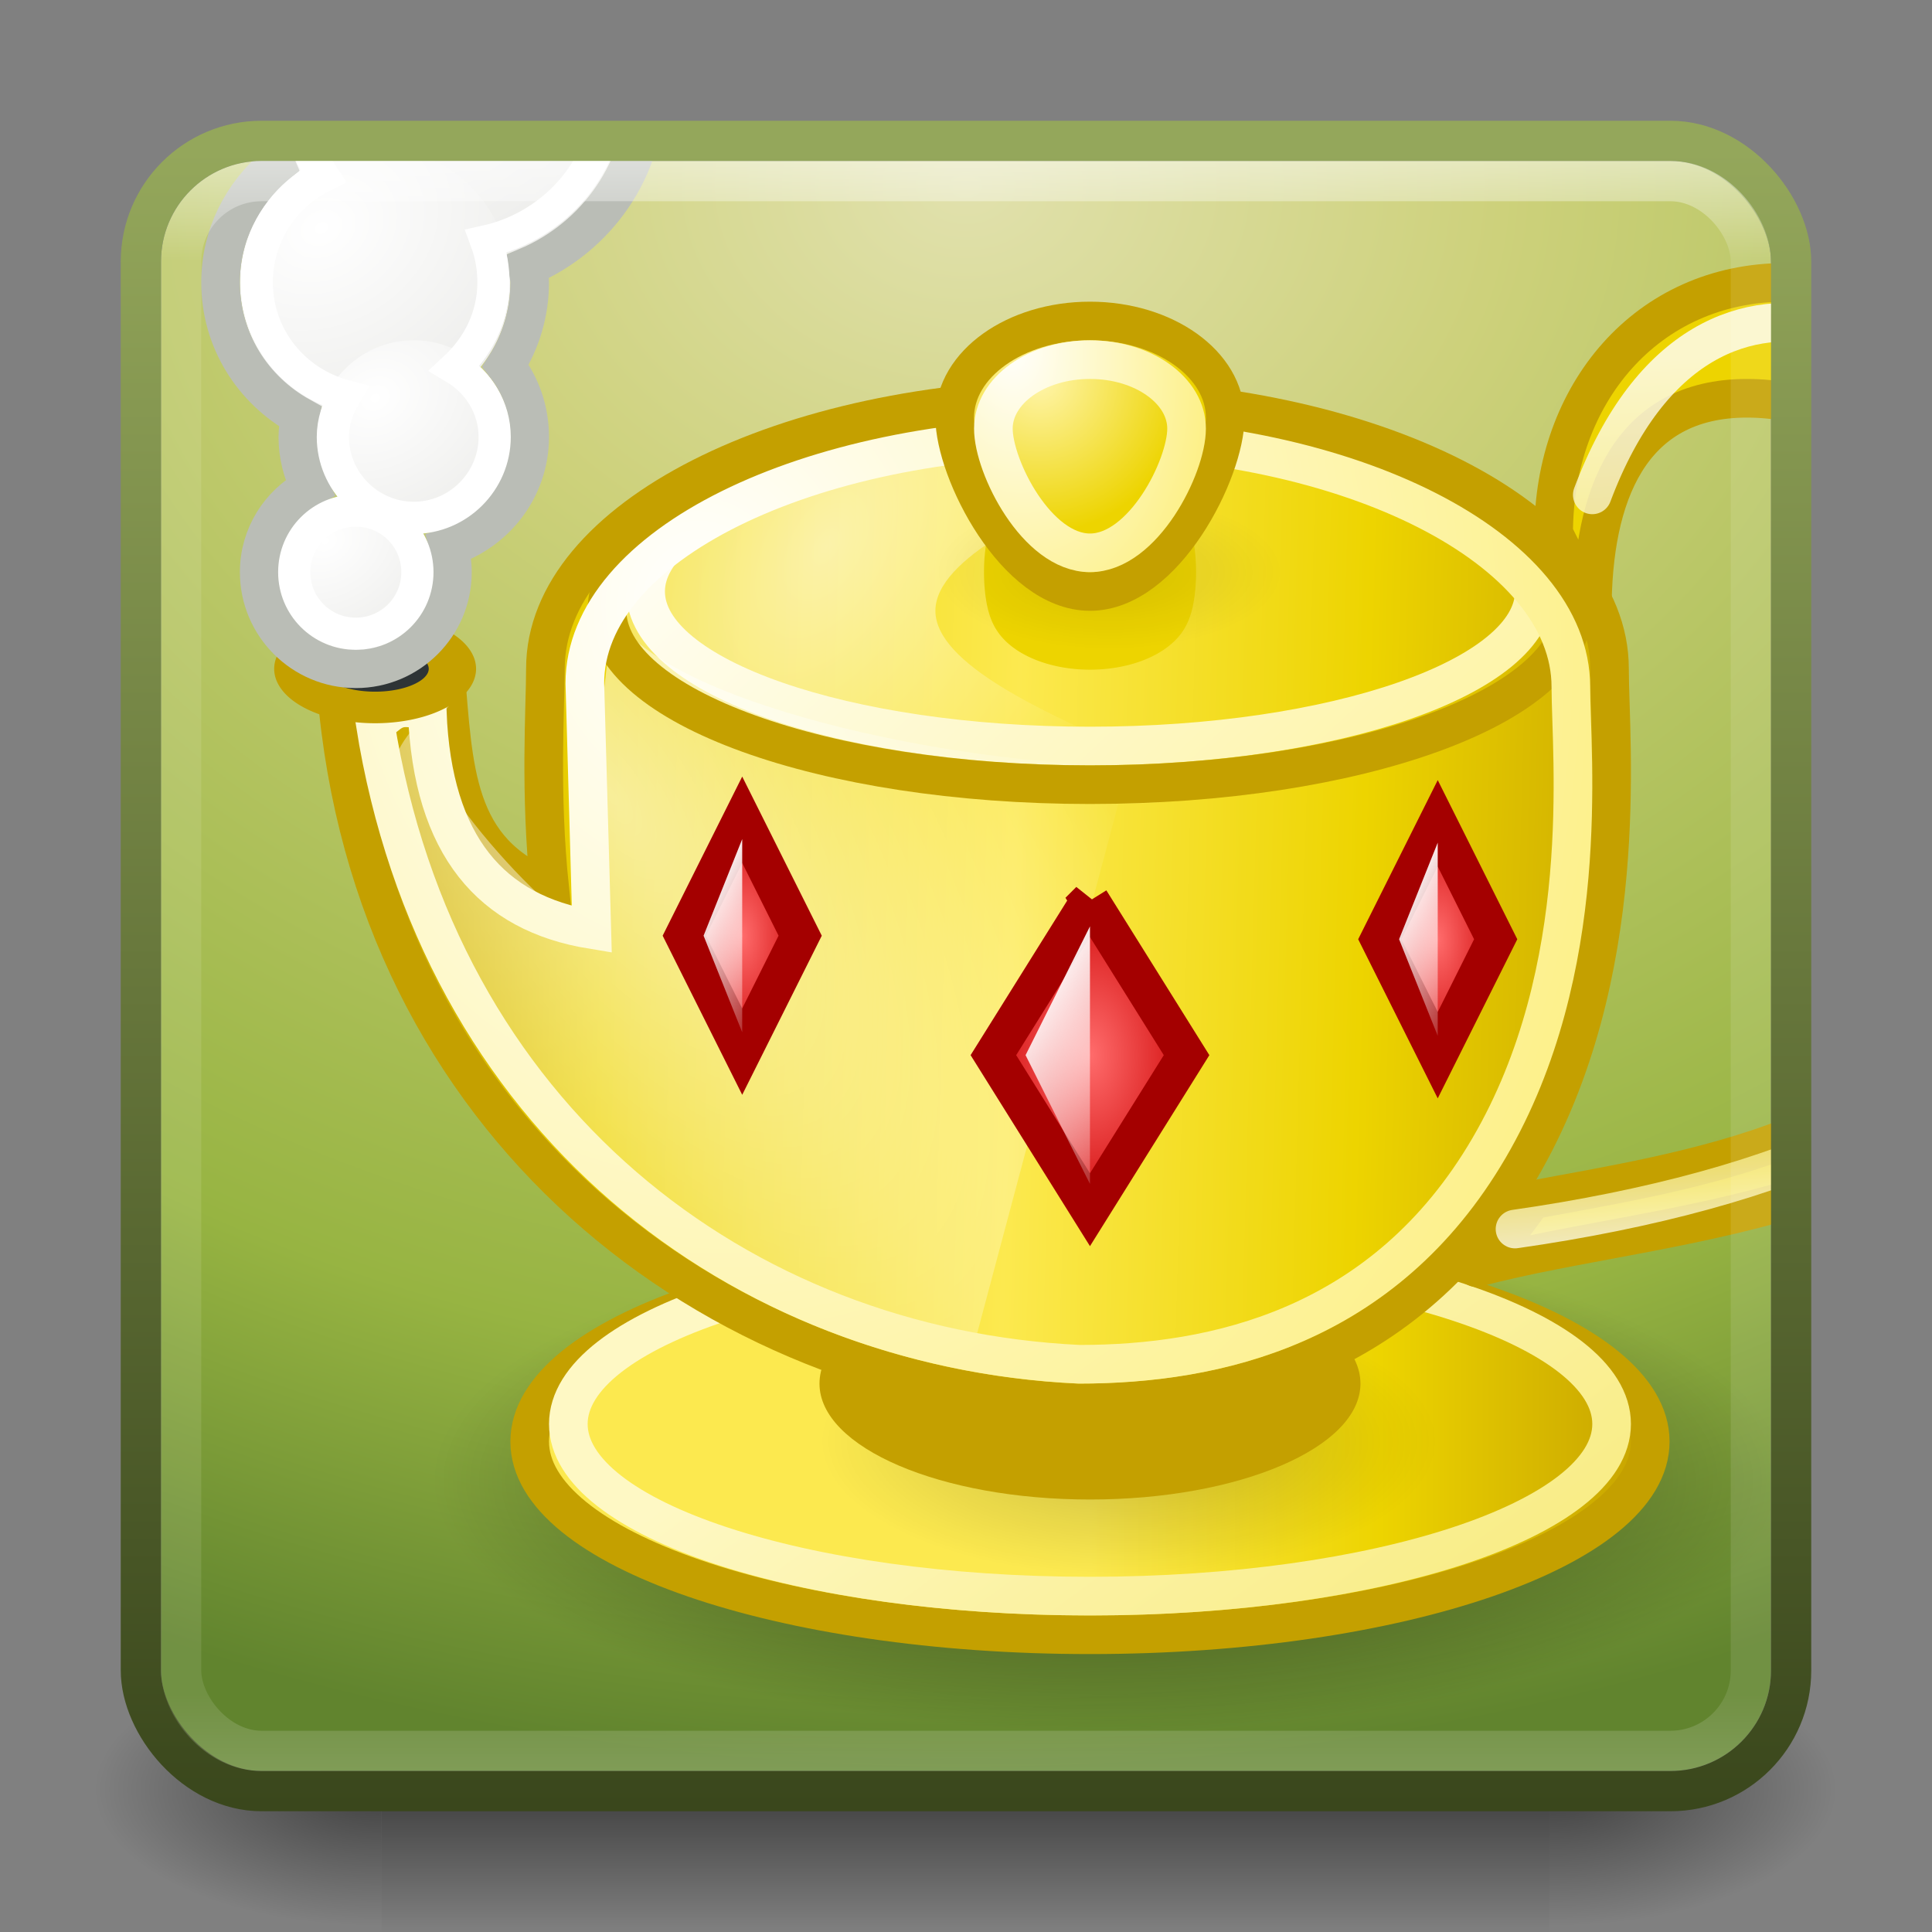<?xml version="1.0" encoding="UTF-8" standalone="no"?>
<!-- Created with Inkscape (http://www.inkscape.org/) -->

<svg
   xmlns:dc="http://purl.org/dc/elements/1.1/"
   xmlns:cc="http://creativecommons.org/ns#"
   xmlns:rdf="http://www.w3.org/1999/02/22-rdf-syntax-ns#"
   xmlns:svg="http://www.w3.org/2000/svg"
   xmlns="http://www.w3.org/2000/svg"
   xmlns:xlink="http://www.w3.org/1999/xlink"
   xmlns:sodipodi="http://sodipodi.sourceforge.net/DTD/sodipodi-0.dtd"
   xmlns:inkscape="http://www.inkscape.org/namespaces/inkscape"
   width="48px"
   height="48px"
   id="svg4700"
   version="1.1"
   inkscape:version="0.48.4 r9939"
   sodipodi:docname="geany48.svg">
  <rect width="100%" height="100%" fill="#808080" stroke="none"/>
  <defs
     id="defs4702">
    <linearGradient
       id="linearGradient4019">
      <stop
         offset="0"
         style="stop-color:#e1e1ad;stop-opacity:1;"
         id="stop4021" />
      <stop
         offset="0.262"
         style="stop-color:#cdd17b;stop-opacity:1;"
         id="stop4023" />
      <stop
         offset="0.746"
         style="stop-color:#97b442;stop-opacity:1;"
         id="stop4025" />
      <stop
         offset="1"
         style="stop-color:#61842e;stop-opacity:1;"
         id="stop4027" />
    </linearGradient>
    <linearGradient
       id="linearGradient4085">
      <stop
         offset="0"
         style="stop-color:#ffffff;stop-opacity:1"
         id="stop4087" />
      <stop
         offset="0.063"
         style="stop-color:#ffffff;stop-opacity:0.2"
         id="stop4089" />
      <stop
         offset="0.951"
         style="stop-color:#ffffff;stop-opacity:0.2"
         id="stop4091" />
      <stop
         offset="1"
         style="stop-color:#ffffff;stop-opacity:0.392"
         id="stop4093" />
    </linearGradient>
    <filter
       id="filter3174"
       color-interpolation-filters="sRGB">
      <feGaussianBlur
         stdDeviation="1.71"
         id="feGaussianBlur3176" />
    </filter>
    <linearGradient
       gradientTransform="scale(1.006,0.994)"
       gradientUnits="userSpaceOnUse"
       id="ButtonShadow"
       y2="7.017"
       x2="45.448"
       y1="92.54"
       x1="45.448">
      <stop
         offset="0"
         style="stop-color:#000000;stop-opacity:1"
         id="stop3750" />
      <stop
         offset="1"
         style="stop-color:#000000;stop-opacity:0.588"
         id="stop3752" />
    </linearGradient>
    <linearGradient
       id="linearGradient5048-8-7">
      <stop
         offset="0"
         style="stop-color:#000000;stop-opacity:0"
         id="stop5050-4-2" />
      <stop
         offset="0.5"
         style="stop-color:#000000;stop-opacity:1"
         id="stop5056-7-4" />
      <stop
         offset="1"
         style="stop-color:#000000;stop-opacity:0"
         id="stop5052-0-1-7" />
    </linearGradient>
    <linearGradient
       id="linearGradient5060-29-0">
      <stop
         offset="0"
         style="stop-color:#000000;stop-opacity:1"
         id="stop5062-9-7" />
      <stop
         offset="1"
         style="stop-color:#000000;stop-opacity:0"
         id="stop5064-08-2" />
    </linearGradient>
    <linearGradient
       id="linearGradient3851">
      <stop
         id="stop3853"
         style="stop-color:#94a75b;stop-opacity:1;"
         offset="0" />
      <stop
         id="stop3855"
         style="stop-color:#3a471c;stop-opacity:1;"
         offset="1" />
    </linearGradient>
    <filter
       id="filter3174-0"
       color-interpolation-filters="sRGB">
      <feGaussianBlur
         stdDeviation="1.71"
         id="feGaussianBlur3176-9" />
    </filter>
    <linearGradient
       gradientTransform="scale(1.006,0.994)"
       gradientUnits="userSpaceOnUse"
       id="ButtonShadow-3"
       y2="7.017"
       x2="45.448"
       y1="92.54"
       x1="45.448">
      <stop
         offset="0"
         style="stop-color:#000000;stop-opacity:1"
         id="stop3750-8" />
      <stop
         offset="1"
         style="stop-color:#000000;stop-opacity:0.588"
         id="stop3752-1" />
    </linearGradient>
    <linearGradient
       inkscape:collect="always"
       xlink:href="#linearGradient4085"
       id="linearGradient4000"
       gradientUnits="userSpaceOnUse"
       gradientTransform="matrix(1.054,0,0,1.054,-1.297,-1.297)"
       x1="24"
       y1="5"
       x2="24"
       y2="43" />
    <radialGradient
       inkscape:collect="always"
       xlink:href="#linearGradient4019"
       id="radialGradient4003"
       gradientUnits="userSpaceOnUse"
       gradientTransform="matrix(-5.5957265e-6,1.97,-2.536,-7.2555915e-6,45.426,-10.17)"
       cx="7.496"
       cy="8.45"
       fx="7.496"
       fy="8.45"
       r="20" />
    <linearGradient
       inkscape:collect="always"
       xlink:href="#linearGradient3851"
       id="linearGradient4012"
       gradientUnits="userSpaceOnUse"
       gradientTransform="matrix(1.051,0,0,1.051,42.172,-2.282)"
       x1="0.857"
       y1="5.714"
       x2="0.857"
       y2="44.858" />
    <radialGradient
       inkscape:collect="always"
       xlink:href="#linearGradient5060-29-0"
       id="radialGradient4030"
       gradientUnits="userSpaceOnUse"
       gradientTransform="matrix(0.062,0,0,0.029,1.637,28.953)"
       cx="605.714"
       cy="486.648"
       fx="605.714"
       fy="486.648"
       r="117.143" />
    <linearGradient
       inkscape:collect="always"
       xlink:href="#linearGradient5048-8-7"
       id="linearGradient4032"
       gradientUnits="userSpaceOnUse"
       gradientTransform="matrix(0.062,0,0,0.029,1.624,28.953)"
       x1="302.857"
       y1="366.648"
       x2="302.857"
       y2="609.505" />
    <radialGradient
       inkscape:collect="always"
       xlink:href="#linearGradient5060-29-0"
       id="radialGradient4034"
       gradientUnits="userSpaceOnUse"
       gradientTransform="matrix(-0.062,0,0,0.029,46.532,28.953)"
       cx="605.714"
       cy="486.648"
       fx="605.714"
       fy="486.648"
       r="117.143" />
    <linearGradient
       gradientTransform="matrix(5.333,0,0,5.333,-1.291434e-7,-208)"
       gradientUnits="userSpaceOnUse"
       xlink:href="#linearGradient3235"
       id="linearGradient3233"
       y2="39"
       x2="38"
       y1="39"
       x1="8" />
    <linearGradient
       gradientTransform="matrix(5.333,0,0,5.333,-1.291434e-7,-208)"
       gradientUnits="userSpaceOnUse"
       xlink:href="#linearGradient2188"
       id="linearGradient2846"
       y2="28"
       x2="39"
       y1="27"
       x1="3" />
    <radialGradient
       gradientTransform="matrix(1.902,2.452,-3.016,3.888,86.747,-183.966)"
       gradientUnits="userSpaceOnUse"
       xlink:href="#linearGradient3570"
       id="radialGradient19774"
       fy="8.88"
       fx="13.819"
       r="14.5"
       cy="8.88"
       cx="13.819" />
    <linearGradient
       gradientTransform="matrix(5.333,0,0,5.333,-1.291434e-7,-208)"
       gradientUnits="userSpaceOnUse"
       xlink:href="#linearGradient19744"
       id="linearGradient19742"
       y2="35.395"
       x2="41.661"
       y1="12.359"
       x1="40.036" />
    <radialGradient
       gradientTransform="matrix(0.529,1.27,-1.312,0.787,23.919,-1.007)"
       gradientUnits="userSpaceOnUse"
       xlink:href="#linearGradient14664"
       id="radialGradient18128"
       fy="16.969"
       fx="3.5"
       r="3.048"
       cy="16.969"
       cx="3.5" />
    <radialGradient
       gradientTransform="matrix(0.529,1.27,-1.312,0.787,23.919,-1.007)"
       gradientUnits="userSpaceOnUse"
       xlink:href="#linearGradient14664"
       id="radialGradient18126"
       fy="16.969"
       fx="3.5"
       r="3.048"
       cy="16.969"
       cx="3.5" />
    <radialGradient
       gradientTransform="matrix(0.529,1.27,-1.312,0.787,23.919,-1.007)"
       gradientUnits="userSpaceOnUse"
       xlink:href="#linearGradient14664"
       id="radialGradient18124"
       fy="16.969"
       fx="3.5"
       r="3.048"
       cy="16.969"
       cx="3.5" />
    <radialGradient
       gradientTransform="matrix(0.529,1.27,-1.312,0.787,23.919,-1.007)"
       gradientUnits="userSpaceOnUse"
       xlink:href="#linearGradient14664"
       id="radialGradient18099"
       fy="16.969"
       fx="3.5"
       r="3.048"
       cy="16.969"
       cx="3.5" />
    <radialGradient
       gradientTransform="matrix(7.619,12.046,-9.883,8.623,177.85,-446.034)"
       gradientUnits="userSpaceOnUse"
       xlink:href="#linearGradient2790"
       id="radialGradient17706"
       fy="21.094"
       fx="13.071"
       r="15.5"
       cy="21.094"
       cx="13.071" />
    <linearGradient
       gradientTransform="matrix(2.963,0,0,5.926,54.519,-211.259)"
       gradientUnits="userSpaceOnUse"
       xlink:href="#linearGradient11853"
       id="linearGradient17174"
       y2="31"
       x2="25"
       y1="26"
       x1="21" />
    <radialGradient
       gradientTransform="matrix(5.333,0,0,8.296,5.0855414e-5,-281.778)"
       gradientUnits="userSpaceOnUse"
       xlink:href="#linearGradient8285"
       id="radialGradient17172"
       fy="28.5"
       fx="23"
       r="3"
       cy="28.5"
       cx="23" />
    <linearGradient
       gradientTransform="matrix(4.907,0,0,4.741,4.6223715e-6,-199.407)"
       gradientUnits="userSpaceOnUse"
       xlink:href="#linearGradient3570"
       id="linearGradient17109"
       y2="47.688"
       x2="44.565"
       y1="14"
       x1="12" />
    <linearGradient
       gradientTransform="matrix(1.778,0,0,4.444,129.778,-185.778)"
       gradientUnits="userSpaceOnUse"
       xlink:href="#linearGradient11853"
       id="linearGradient14261"
       y2="31"
       x2="25"
       y1="26"
       x1="21" />
    <radialGradient
       gradientTransform="matrix(3.2,0,0,6.222,97.067,-238.667)"
       gradientUnits="userSpaceOnUse"
       xlink:href="#linearGradient8285"
       id="radialGradient14259"
       fy="28.5"
       fx="23"
       r="3"
       cy="28.5"
       cx="23" />
    <linearGradient
       gradientTransform="matrix(1.778,0,0,4.444,33.778,-186.267)"
       gradientUnits="userSpaceOnUse"
       xlink:href="#linearGradient11853"
       id="linearGradient11867"
       y2="31"
       x2="25"
       y1="26"
       x1="21" />
    <radialGradient
       gradientTransform="matrix(3.2,0,0,6.222,1.067,-239.156)"
       gradientUnits="userSpaceOnUse"
       xlink:href="#linearGradient8285"
       id="radialGradient11865"
       fy="28.5"
       fx="23"
       r="3"
       cy="28.5"
       cx="23" />
    <radialGradient
       gradientTransform="matrix(2.943,0,0,1.287,58.851,-17.103)"
       gradientUnits="userSpaceOnUse"
       xlink:href="#linearGradient5539"
       id="radialGradient7116"
       fy="19.5"
       fx="23.5"
       r="14.5"
       cy="19.5"
       cx="23.5" />
    <radialGradient
       gradientTransform="matrix(15.556,0,0,5.778,-248,-209.111)"
       gradientUnits="userSpaceOnUse"
       xlink:href="#linearGradient7106"
       id="radialGradient7112"
       fy="38.5"
       fx="24"
       r="6"
       cy="38.5"
       cx="24" />
    <radialGradient
       gradientTransform="matrix(14,14.637,-2.309,11.717,-26.538,-554.336)"
       gradientUnits="userSpaceOnUse"
       xlink:href="#linearGradient6328"
       id="radialGradient6717"
       fy="27.331"
       fx="10.451"
       r="7"
       cy="27.331"
       cx="10.451" />
    <radialGradient
       gradientTransform="matrix(3.733,0,0,-3.879,34.933,-73.697)"
       gradientUnits="userSpaceOnUse"
       xlink:href="#linearGradient7499"
       id="radialGradient5934"
       fy="16.75"
       fx="21.625"
       r="5.5"
       cy="16.75"
       cx="21.625" />
    <radialGradient
       gradientTransform="matrix(1.655,0,0,0.736,86.437,-126.345)"
       gradientUnits="userSpaceOnUse"
       xlink:href="#linearGradient5539"
       id="radialGradient5545"
       fy="19.5"
       fx="23.5"
       r="14.5"
       cy="19.5"
       cx="23.5" />
    <linearGradient
       gradientTransform="matrix(12,0,0,6.787,-165.333,-255.733)"
       gradientUnits="userSpaceOnUse"
       xlink:href="#linearGradient12294"
       id="linearGradient4751"
       y2="54.18"
       x2="42.231"
       y1="37.678"
       x1="21" />
    <radialGradient
       gradientTransform="matrix(5.865,-14.076,-10,-10.667,103.638,316.779)"
       gradientUnits="userSpaceOnUse"
       xlink:href="#linearGradient2790"
       id="radialGradient3185"
       fy="12.744"
       fx="23.078"
       r="3.5"
       cy="12.744"
       cx="23.078" />
    <linearGradient
       id="linearGradient2188">
      <stop
         offset="0"
         style="stop-color:#c4a000;stop-opacity:1"
         id="stop2190" />
      <stop
         offset="0.206"
         style="stop-color:#edd400;stop-opacity:1"
         id="stop3626" />
      <stop
         offset="0.5"
         style="stop-color:#fce94f;stop-opacity:1"
         id="stop2848" />
      <stop
         offset="0.75"
         style="stop-color:#edd400;stop-opacity:1"
         id="stop2850" />
      <stop
         offset="1"
         style="stop-color:#c4a000;stop-opacity:1"
         id="stop2192" />
    </linearGradient>
    <linearGradient
       id="linearGradient2790">
      <stop
         offset="0"
         style="stop-color:#ffffff;stop-opacity:1"
         id="stop2792" />
      <stop
         offset="1"
         style="stop-color:#fce94f;stop-opacity:1"
         id="stop2794" />
    </linearGradient>
    <linearGradient
       id="linearGradient3570">
      <stop
         offset="0"
         style="stop-color:#ffffff;stop-opacity:1"
         id="stop3572" />
      <stop
         offset="1"
         style="stop-color:#fce94f;stop-opacity:1"
         id="stop3574" />
    </linearGradient>
    <linearGradient
       id="linearGradient5539">
      <stop
         offset="0"
         style="stop-color:#000000;stop-opacity:1"
         id="stop5541" />
      <stop
         offset="1"
         style="stop-color:#000000;stop-opacity:0"
         id="stop5543" />
    </linearGradient>
    <linearGradient
       id="linearGradient6328">
      <stop
         offset="0"
         style="stop-color:#ffffff;stop-opacity:1"
         id="stop6330" />
      <stop
         offset="1"
         style="stop-color:#ffffff;stop-opacity:0"
         id="stop6332" />
    </linearGradient>
    <linearGradient
       id="linearGradient7106">
      <stop
         offset="0"
         style="stop-color:#000000;stop-opacity:1"
         id="stop7108" />
      <stop
         offset="1"
         style="stop-color:#000000;stop-opacity:0"
         id="stop7110" />
    </linearGradient>
    <linearGradient
       id="linearGradient7499">
      <stop
         offset="0"
         style="stop-color:#fff5ac;stop-opacity:1"
         id="stop7501" />
      <stop
         offset="1"
         style="stop-color:#edd400;stop-opacity:1"
         id="stop7503" />
    </linearGradient>
    <linearGradient
       id="linearGradient8285">
      <stop
         offset="0"
         style="stop-color:#ff6c6c;stop-opacity:1"
         id="stop8287" />
      <stop
         offset="1"
         style="stop-color:#cc0000;stop-opacity:1"
         id="stop8289" />
    </linearGradient>
    <linearGradient
       id="linearGradient11853">
      <stop
         offset="0"
         style="stop-color:#ffffff;stop-opacity:1"
         id="stop11855" />
      <stop
         offset="1"
         style="stop-color:#ffffff;stop-opacity:0"
         id="stop11857" />
    </linearGradient>
    <linearGradient
       id="linearGradient12294">
      <stop
         offset="0"
         style="stop-color:#fef8c4;stop-opacity:1"
         id="stop12296" />
      <stop
         offset="1"
         style="stop-color:#edd400;stop-opacity:1"
         id="stop12298" />
    </linearGradient>
    <linearGradient
       id="linearGradient14664">
      <stop
         offset="0"
         style="stop-color:#ffffff;stop-opacity:1"
         id="stop14666" />
      <stop
         offset="1"
         style="stop-color:#eeeeec;stop-opacity:1"
         id="stop14668" />
    </linearGradient>
    <linearGradient
       id="linearGradient19744">
      <stop
         offset="0"
         style="stop-color:#ffffff;stop-opacity:1"
         id="stop19746" />
      <stop
         offset="0.786"
         style="stop-color:#edd400;stop-opacity:1"
         id="stop19748" />
      <stop
         offset="1"
         style="stop-color:#ffffff;stop-opacity:1"
         id="stop19750" />
    </linearGradient>
    <linearGradient
       id="linearGradient3235">
      <stop
         offset="0"
         style="stop-color:#fce94f;stop-opacity:1"
         id="stop3237-9" />
      <stop
         offset="0.5"
         style="stop-color:#fce94f;stop-opacity:1"
         id="stop3239-6" />
      <stop
         offset="0.75"
         style="stop-color:#edd400;stop-opacity:1"
         id="stop3241-4" />
      <stop
         offset="1"
         style="stop-color:#c4a000;stop-opacity:1"
         id="stop3243-1" />
    </linearGradient>
    <clipPath
       clipPathUnits="userSpaceOnUse"
       id="clipPath3136">
      <rect
         rx="2.5"
         style="color:#000000;fill:url(#radialGradient3140);fill-opacity:1;fill-rule:nonzero;stroke:none;stroke-width:1;marker:none;visibility:visible;display:inline;overflow:visible;enable-background:accumulate"
         id="rect3138"
         y="-169.043"
         x="-5.565"
         ry="2.5"
         height="222.609"
         width="222.609" />
    </clipPath>
    <radialGradient
       inkscape:collect="always"
       xlink:href="#linearGradient4019"
       id="radialGradient3140"
       gradientUnits="userSpaceOnUse"
       gradientTransform="matrix(-3.1141431e-5,10.964,-14.111,-4.037894e-5,224.978,-247.902)"
       cx="7.496"
       cy="8.45"
       fx="7.496"
       fy="8.45"
       r="20" />
  </defs>
  <sodipodi:namedview
     id="base"
     pagecolor="#ffffff"
     bordercolor="#666666"
     borderopacity="1.0"
     inkscape:pageopacity="0.0"
     inkscape:pageshadow="2"
     inkscape:zoom="8.4583335"
     inkscape:cx="28.989871"
     inkscape:cy="24.124615"
     inkscape:current-layer="layer1"
     showgrid="true"
     inkscape:grid-bbox="true"
     inkscape:document-units="px"
     inkscape:window-width="1280"
     inkscape:window-height="975"
     inkscape:window-x="0"
     inkscape:window-y="24"
     inkscape:window-maximized="1"
     inkscape:snap-to-guides="false"
     inkscape:snap-grids="true"
     inkscape:snap-page="true"
     inkscape:snap-center="false"
     inkscape:snap-object-midpoints="false"
     inkscape:snap-bbox="true">
    <inkscape:grid
       type="xygrid"
       id="grid1021" />
  </sodipodi:namedview>
  <g
     id="layer1"
     inkscape:label="Layer 1"
     inkscape:groupmode="layer">
    <g
       id="g1017-7"
       transform="matrix(0.967,0,0,0.994,0.699,1.656)">
      <path
         inkscape:connector-curvature="0"
         style="opacity:0.5;fill:url(#radialGradient4030);fill-opacity:1;fill-rule:nonzero;stroke:none;stroke-width:104.962;marker:none;visibility:visible;display:inline;overflow:visible"
         id="path5058-0-2"
         d="m 39.087,39.586 c 0,0 0,7.043 0,7.043 3.2,0.013 7.736,-1.578 7.736,-3.522 0,-1.944 -3.571,-3.521 -7.736,-3.521 z" />
      <rect
         style="opacity:0.5;fill:url(#linearGradient4032);fill-opacity:1;fill-rule:nonzero;stroke:none;stroke-width:104.962;marker:none;visibility:visible;display:inline;overflow:visible"
         id="rect4173-6-3"
         y="39.586"
         x="9.081"
         height="7.043"
         width="30.006" />
      <path
         inkscape:connector-curvature="0"
         style="opacity:0.5;fill:url(#radialGradient4034);fill-opacity:1;fill-rule:nonzero;stroke:none;stroke-width:104.962;marker:none;visibility:visible;display:inline;overflow:visible"
         id="path5018-7-4"
         d="m 9.081,39.586 c 0,0 0,7.043 0,7.043 -3.2,0.013 -7.736,-1.578 -7.736,-3.522 0,-1.944 3.571,-3.521 7.736,-3.521 z" />
    </g>
    <rect
       width="40"
       height="40"
       ry="2.5"
       x="4"
       y="4"
       id="rect5505-21"
       style="color:#000000;fill:url(#radialGradient4003);fill-opacity:1;fill-rule:nonzero;stroke:none;stroke-width:1;marker:none;visibility:visible;display:inline;overflow:visible;enable-background:accumulate"
       rx="2.5" />
    <g
       id="g4574"
       transform="matrix(1.607,0,0,1.601,-22.854,-14.422)" />
    <g
       id="layer4"
       transform="translate(-54.796,-178.688)" />
    <g
       id="layer2"
       style="display:none"
       transform="translate(5.204,-179.688)">
      <rect
         width="86"
         height="85"
         rx="6"
         ry="6"
         x="5"
         y="7"
         id="rect3745"
         style="opacity:0.9;fill:url(#ButtonShadow);fill-opacity:1;fill-rule:nonzero;stroke:none;filter:url(#filter3174)" />
    </g>
    <g
       id="layer2-0"
       style="display:none"
       transform="matrix(1.952,0,0,1.952,-37.265,-396.937)">
      <rect
         width="86"
         height="85"
         rx="3.074"
         ry="3.074"
         x="5"
         y="7"
         id="rect3745-9"
         style="opacity:0.9;fill:url(#ButtonShadow-3);fill-opacity:1;fill-rule:nonzero;stroke:none;filter:url(#filter3174-0)" />
    </g>
    <g
       id="layer4-7"
       transform="matrix(1.952,0,0,1.952,-37.265,-396.937)" />
    <g
       id="layer1-3"
       transform="matrix(0.18,0,0,0.18,5,34.375)"
       clip-path="url(#clipPath3136)">
      <path
         style="opacity:0.6;color:#000000;fill:url(#radialGradient7112);fill-opacity:1;fill-rule:evenodd;stroke:none;stroke-width:0.483px;marker:none;visibility:visible;display:inline;overflow:visible;enable-background:accumulate"
         id="path6721"
         d="m 218.667,13.333 c 0,19.136 -41.813,34.667 -93.333,34.667 C 73.813,48 32,32.469 32,13.333 c 0,-19.136 41.813,-34.667 93.333,-34.667 51.52,0 93.333,15.531 93.333,34.667 z"
         inkscape:connector-curvature="0" />
      <path
         style="color:#000000;fill:url(#linearGradient3233);fill-opacity:1;fill-rule:evenodd;stroke:#c4a000;stroke-width:5.333px;stroke-linecap:butt;stroke-linejoin:miter;stroke-miterlimit:4;stroke-opacity:1;stroke-dashoffset:0;marker:none;visibility:visible;display:inline;overflow:visible;enable-background:accumulate"
         id="path3580"
         d="m 200,8 c 0,14.72 -34.645,26.667 -77.333,26.667 -42.688,0 -77.333,-11.947 -77.333,-26.667 0,-14.72 34.645,-26.667 77.333,-26.667 42.688,0 77.333,11.947 77.333,26.667 z"
         inkscape:connector-curvature="0" />
      <path
         style="opacity:0.2;color:#000000;fill:url(#radialGradient7116);fill-opacity:1;fill-rule:evenodd;stroke:none;stroke-width:1px;marker:none;visibility:visible;display:inline;overflow:visible;enable-background:accumulate"
         id="path7114"
         d="m 170.667,8 c 0,10.304 -19.115,18.667 -42.667,18.667 -23.552,0 -42.667,-8.363 -42.667,-18.667 0,-10.304 19.115,-18.667 42.667,-18.667 23.552,0 42.667,8.363 42.667,18.667 z"
         inkscape:connector-curvature="0" />
      <path
         style="color:#000000;fill:none;stroke:url(#linearGradient4751);stroke-width:5.333px;stroke-linecap:butt;stroke-linejoin:miter;stroke-miterlimit:4;stroke-opacity:1;stroke-dashoffset:0;marker:none;visibility:visible;display:inline;overflow:visible;enable-background:accumulate"
         id="path4362"
         d="m 194.667,5.578 c 0,13.113 -32.256,23.756 -72,23.756 -39.744,0 -72,-10.642 -72,-23.756 0,-13.113 32.256,-23.756 72,-23.756 39.744,0 72,10.642 72,23.756 z"
         inkscape:connector-curvature="0" />
      <path
         style="color:#000000;fill:#c4a000;fill-opacity:1;fill-rule:evenodd;stroke:none;stroke-width:1.382px;marker:none;visibility:visible;display:inline;overflow:visible;enable-background:accumulate"
         id="path3578"
         d="M 160,3.2439264e-6 C 160,8.832 143.275,16 122.667,16 102.059,16 85.333,8.832 85.333,3.2439264e-6 85.333,-8.832 102.059,-16 122.667,-16 143.275,-16 160,-8.832 160,3.2439264e-6 z"
         inkscape:connector-curvature="0" />
      <path
         style="color:#000000;fill:url(#linearGradient2846);fill-opacity:1;fill-rule:evenodd;stroke:#c4a000;stroke-width:5.333px;stroke-linecap:butt;stroke-linejoin:miter;stroke-miterlimit:4;stroke-opacity:1;stroke-dashoffset:0;marker:none;visibility:visible;display:inline;overflow:visible;enable-background:accumulate"
         id="path2196"
         d="m 120.94,-136 c -40.539,0 -73.435,16.692 -73.435,37.301 0,5.42 -0.815,16.941 0.595,30.443 C 34.829,-73.37 34.844,-84.865 33.681,-98.532 l -14.865,0 c -0.042,0.931 -0.149,1.901 -0.149,2.844 4.894,59.98 51.869,96.087 102.274,98.355 20.27,0 45.454,-5.5 61.097,-32.283 15.643,-26.783 12.338,-58.778 12.338,-69.082 0,-20.61 -32.896,-37.301 -73.435,-37.301 z"
         inkscape:connector-curvature="0" />
      <path
         style="color:#000000;fill:#c4a000;fill-opacity:1;fill-rule:evenodd;stroke:#edd400;stroke-width:0.683px;stroke-linecap:butt;stroke-linejoin:miter;stroke-miterlimit:4;stroke-opacity:1;stroke-dasharray:none;stroke-dashoffset:0;marker:none;visibility:visible;display:inline;overflow:visible;enable-background:accumulate"
         id="path3628"
         transform="matrix(3.81,0,0,16,36.952,-392)"
         d="m 26,17.5 a 3.5,0.5 0 1 1 -7,0 3.5,0.5 0 1 1 7,0 z"
         inkscape:connector-curvature="0" />
      <path
         style="opacity:0.6;color:#000000;fill:url(#radialGradient19774);fill-opacity:1;fill-rule:evenodd;stroke:none;stroke-width:0.913px;marker:none;visibility:visible;display:inline;overflow:visible;enable-background:accumulate"
         id="path3187"
         d="m 101.333,-106.667 c 0,14.72 60.8,26.667 24,26.667 -36.8,0 -66.667,-11.947 -66.667,-26.667 0,-14.72 29.867,-26.667 66.667,-26.667 36.8,0 -24,11.947 -24,26.667 z"
         inkscape:connector-curvature="0" />
      <path
         style="color:#000000;fill:none;stroke:url(#linearGradient17109);stroke-width:5.333;stroke-linecap:butt;stroke-linejoin:miter;stroke-miterlimit:4;stroke-opacity:1;stroke-dasharray:none;stroke-dashoffset:0;marker:none;visibility:visible;display:inline;overflow:visible;enable-background:accumulate"
         id="path16339"
         d="m 184,-109.333 c 0,11.776 -27.477,21.333 -61.333,21.333 -33.856,0 -61.333,-9.557 -61.333,-21.333 0,-11.776 27.477,-21.333 61.333,-21.333 33.856,0 61.333,9.557 61.333,21.333 z"
         inkscape:connector-curvature="0" />
      <path
         style="opacity:0.6;color:#000000;fill:url(#radialGradient6717);fill-opacity:1;fill-rule:evenodd;stroke:none;stroke-width:1px;marker:none;visibility:visible;display:inline;overflow:visible;enable-background:accumulate"
         id="path5939"
         d="m 56.667,-106.667 c 0,4.883 -4.091,30.718 -3.333,42.667 0.379,5.974 -26.105,-21.932 -21.667,-26.667 10,-10.667 -5,0 -5,5.333 0,42.999 50.772,69.718 58.093,74.203 7.321,4.485 15.034,5.797 21.907,5.797 0,0 21.333,-80 21.333,-80 -23.722,0 -65.272,-8.627 -71.333,-21.333 z"
         inkscape:connector-curvature="0" />
      <path
         style="color:#000000;fill:none;stroke:#c4a000;stroke-width:5.333;stroke-linecap:butt;stroke-linejoin:miter;stroke-miterlimit:4;stroke-opacity:1;stroke-dasharray:none;stroke-dashoffset:0;marker:none;visibility:visible;display:inline;overflow:visible;enable-background:accumulate"
         id="path15948"
         d="m 189.333,-106.782 c 0,13.312 -29.867,24.115 -66.667,24.115 -36.8,0 -66.667,-10.804 -66.667,-24.115 0,-13.312 29.867,-24.115 66.667,-24.115 36.8,0 66.667,10.804 66.667,24.115 z"
         inkscape:connector-curvature="0" />
      <path
         style="opacity:0.1;color:#000000;fill:url(#radialGradient5545);fill-opacity:1;fill-rule:evenodd;stroke:none;stroke-width:1px;marker:none;visibility:visible;display:inline;overflow:visible;enable-background:accumulate"
         id="path5154"
         d="m 149.333,-112 c 0,5.888 -10.752,10.667 -24,10.667 -13.248,0 -24,-4.779 -24,-10.667 0,-5.888 10.752,-10.667 24,-10.667 13.248,0 24,4.779 24,10.667 z"
         inkscape:connector-curvature="0" />
      <path
         style="color:#000000;fill:none;stroke:url(#radialGradient17706);stroke-width:5.333px;stroke-linecap:butt;stroke-linejoin:miter;stroke-miterlimit:4;stroke-opacity:1;stroke-dashoffset:0;marker:none;visibility:visible;display:inline;overflow:visible;enable-background:accumulate"
         id="path2206"
         d="m 121.205,-130.667 c -37.46,0 -68.26,14.996 -68.26,34.024 0,0 0.96,33.976 0.96,33.976 -13.845,-2.262 -21.977,-11.5 -22.711,-30 -4.776,-1.711 -5.204,0.595 -7.195,1.5 8.678,54.778 50.426,86.284 97.205,88.5 18.73,0 42.077,-5.106 56.532,-29.833 14.455,-24.727 11.306,-54.153 11.306,-63.667 0,-19.028 -30.378,-34.5 -67.838,-34.5 z"
         inkscape:connector-curvature="0" />
      <path
         style="color:#000000;fill:url(#radialGradient5934);fill-opacity:1;fill-rule:evenodd;stroke:#c4a000;stroke-width:5.333px;stroke-linecap:butt;stroke-linejoin:miter;stroke-miterlimit:4;stroke-opacity:1;stroke-dashoffset:0;marker:none;visibility:visible;display:inline;overflow:visible;enable-background:accumulate"
         id="path2201"
         d="m 141.333,-133.333 c 0,-7.36 -8.363,-13.333 -18.667,-13.333 -10.304,0 -18.667,5.973 -18.667,13.333 0,7.36 8.363,24 18.667,24 10.304,0 18.667,-16.64 18.667,-24 z"
         inkscape:connector-curvature="0" />
      <path
         style="color:#000000;fill:none;stroke:url(#radialGradient3185);stroke-width:5.333px;stroke-linecap:butt;stroke-linejoin:miter;stroke-miterlimit:4;stroke-opacity:1;stroke-dashoffset:0;marker:none;visibility:visible;display:inline;overflow:visible;enable-background:accumulate"
         id="path2204"
         d="m 136,-131.81 c 0,-5.257 -5.973,-9.524 -13.333,-9.524 -7.36,0 -13.333,4.267 -13.333,9.524 0,5.257 5.973,17.143 13.333,17.143 7.36,0 13.333,-11.886 13.333,-17.143 z"
         inkscape:connector-curvature="0" />
      <path
         style="fill:url(#radialGradient11865);fill-opacity:1;stroke:#a40000;stroke-width:5.333;stroke-linecap:round;stroke-linejoin:miter;stroke-miterlimit:4;stroke-opacity:1;stroke-dashoffset:0"
         id="path11861"
         d="m 74.667,-77.822 -8,16 8,16 8,-16 -8,-16 z"
         inkscape:connector-curvature="0" />
      <path
         style="fill:url(#linearGradient11867);fill-opacity:1;stroke:none"
         id="path11863"
         d="m 74.667,-75.156 -5.333,13.333 5.333,13.333 0,-26.667 z"
         inkscape:connector-curvature="0" />
      <path
         style="fill:url(#radialGradient14259);fill-opacity:1;stroke:#a40000;stroke-width:5.333;stroke-linecap:round;stroke-linejoin:miter;stroke-miterlimit:4;stroke-opacity:1;stroke-dashoffset:0"
         id="path14255"
         d="m 170.667,-77.333 -8,16 8,16 8,-16 -8,-16 z"
         inkscape:connector-curvature="0" />
      <path
         style="fill:url(#linearGradient14261);fill-opacity:1;stroke:none"
         id="path14257"
         d="m 170.667,-74.667 -5.333,13.333 5.333,13.333 0,-26.667 z"
         inkscape:connector-curvature="0" />
      <path
         style="fill:url(#radialGradient17172);fill-opacity:1;stroke:#a40000;stroke-width:5.333;stroke-linecap:round;stroke-linejoin:miter;stroke-miterlimit:4;stroke-opacity:1;stroke-dashoffset:0"
         id="path17168"
         d="m 122.667,-66.667 -13.333,21.333 13.333,21.333 L 136,-45.333 122.667,-66.667 z"
         inkscape:connector-curvature="0" />
      <path
         style="fill:url(#linearGradient17174);fill-opacity:1;stroke:none"
         id="path17170"
         d="m 122.667,-63.111 -8.889,17.778 8.889,17.778 0,-35.556 z"
         inkscape:connector-curvature="0" />
      <path
         style="color:#000000;fill:#2e3436;fill-opacity:1;fill-rule:evenodd;stroke:#c4a000;stroke-width:1.225px;stroke-linecap:butt;stroke-linejoin:miter;stroke-miterlimit:4;stroke-opacity:1;stroke-dasharray:none;stroke-dashoffset:0;marker:none;visibility:visible;display:inline;overflow:visible;enable-background:accumulate"
         id="path17203"
         transform="matrix(5.333,0,0,3.556,8,-171.556)"
         d="m 5,20.5 a 2,1.5 0 1 1 -4,0 2,1.5 0 1 1 4,0 z"
         inkscape:connector-curvature="0" />
      <path
         style="color:#000000;fill:url(#radialGradient18124);fill-opacity:1;fill-rule:evenodd;stroke:none;stroke-width:0.548px;marker:none;visibility:visible;display:inline;overflow:visible;enable-background:accumulate"
         id="path18109"
         transform="matrix(9.6,0,0,8,-8.533,-322.667)"
         d="m 7,18 a 2.5,3 0 1 1 -5,0 2.5,3 0 1 1 5,0 z"
         inkscape:connector-curvature="0" />
      <path
         style="color:#000000;fill:url(#radialGradient18126);fill-opacity:1;fill-rule:evenodd;stroke:none;stroke-width:0.685px;marker:none;visibility:visible;display:inline;overflow:visible;enable-background:accumulate"
         id="path18105"
         transform="matrix(7.467,0,0,6.222,-9.6,-264)"
         d="m 7,18 a 2.5,3 0 1 1 -5,0 2.5,3 0 1 1 5,0 z"
         inkscape:connector-curvature="0" />
      <path
         style="color:#000000;fill:url(#radialGradient18128);fill-opacity:1;fill-rule:evenodd;stroke:none;stroke-width:0.913px;marker:none;visibility:visible;display:inline;overflow:visible;enable-background:accumulate"
         id="path18101"
         transform="matrix(5.333,0,0,4.444,5.333,-210.667)"
         d="m 7,18 a 2.5,3 0 1 1 -5,0 2.5,3 0 1 1 5,0 z"
         inkscape:connector-curvature="0" />
      <path
         style="color:#000000;fill:url(#radialGradient18099);fill-opacity:1;fill-rule:evenodd;stroke:none;stroke-width:1.095px;marker:none;visibility:visible;display:inline;overflow:visible;enable-background:accumulate"
         id="path17708"
         transform="matrix(4.267,0,0,3.556,2.133,-176)"
         d="m 7,18 a 2.5,3 0 1 1 -5,0 2.5,3 0 1 1 5,0 z"
         inkscape:connector-curvature="0" />
      <path
         style="color:#000000;fill:none;stroke:#babdb6;stroke-width:5.333px;stroke-linecap:butt;stroke-linejoin:miter;stroke-miterlimit:4;stroke-opacity:1;stroke-dasharray:none;stroke-dashoffset:0;marker:none;visibility:visible;display:inline;overflow:visible;enable-background:accumulate"
         id="path18113"
         d="m 34.667,-205.333 c -14.72,0 -26.667,11.947 -26.667,26.667 0,3.762 0.926,7.254 2.333,10.5 -4.636,3.914 -7.667,9.629 -7.667,16.167 0,8.016 4.457,14.855 11,18.5 -0.172,0.94 -0.333,1.844 -0.333,2.833 0,2.524 0.624,4.876 1.667,7 -4.156,2.259 -7,6.607 -7,11.667 0,7.36 5.973,13.333 13.333,13.333 7.36,0 13.333,-5.973 13.333,-13.333 0,-1.222 -0.192,-2.376 -0.5,-3.5 6.434,-2.073 11.167,-8.046 11.167,-15.167 0,-3.695 -1.227,-7.124 -3.333,-9.833 2.103,-3.305 3.333,-7.295 3.333,-11.5 0,-0.739 -0.26,-1.447 -0.333,-2.167 9.57,-4.05 16.333,-13.46 16.333,-24.5 0,-14.72 -11.947,-26.667 -26.667,-26.667 z"
         inkscape:connector-curvature="0" />
      <path
         style="color:#000000;fill:none;stroke:#ffffff;stroke-width:4.444px;stroke-linecap:butt;stroke-linejoin:miter;stroke-miterlimit:4;stroke-opacity:1;stroke-dasharray:none;stroke-dashoffset:0;marker:none;visibility:visible;display:inline;overflow:visible;enable-background:accumulate"
         id="path18130"
         d="m 34.667,-200.333 c -11.923,0 -21.667,9.743 -21.667,21.667 0,4.471 1.504,8.552 3.833,12 -5.43,2.655 -9.167,8.218 -9.167,14.667 0,7.57 5.176,13.817 12.167,15.667 -0.996,1.665 -1.667,3.586 -1.667,5.667 0,6.133 5.033,11.167 11.167,11.167 6.133,0 11.167,-5.033 11.167,-11.167 0,-4.053 -2.255,-7.559 -5.5,-9.5 3.213,-2.983 5.333,-7.107 5.333,-11.833 0,-1.991 -0.347,-3.902 -1,-5.667 9.656,-2.155 17,-10.698 17,-21 0,-11.923 -9.743,-21.667 -21.667,-21.667 z m -13.333,79.833 c -4.71,0 -8.5,3.79 -8.5,8.5 0,4.71 3.79,8.5 8.5,8.5 4.71,0 8.5,-3.79 8.5,-8.5 0,-4.71 -3.79,-8.5 -8.5,-8.5 z"
         inkscape:connector-curvature="0" />
      <path
         style="fill:#edd400;fill-opacity:1;stroke:#c4a000;stroke-width:5.333;stroke-linecap:round;stroke-linejoin:round;stroke-miterlimit:4;stroke-opacity:1;stroke-dashoffset:0"
         id="rect19335"
         d="m 218.667,-152 c -19.205,0 -32,15.461 -32,34.667 L 192,-106.667 c -1e-5,-15.816 5.083,-29.333 21.333,-29.333 16.251,0 29.333,12.684 29.333,28.5 l 0,48.333 c -2.017,25.121 -39.389,30.08 -59,33.833 -2.387,3.494 -4.945,6.552 -7.667,9.333 25.991,-7.042 74.577,-7.397 77.333,-42.667 l 0,-58.667 c 0,-19.205 -15.461,-34.667 -34.667,-34.667 z"
         inkscape:connector-curvature="0" />
      <path
         style="opacity:0.8;fill:none;stroke:url(#linearGradient19742);stroke-width:5.333;stroke-linecap:round;stroke-linejoin:round;stroke-miterlimit:4;stroke-opacity:1;stroke-dasharray:none;stroke-dashoffset:0"
         id="path19353"
         d="m 192,-122.667 c 16,-42.667 54.19,-18.857 55.619,0.667 l -0.476,66.667 c 0,16.19 -28.476,28.667 -65.81,34"
         inkscape:connector-curvature="0" />
    </g>
    <rect
       rx="3"
       width="41"
       height="41"
       ry="3"
       x="3.5"
       y="3.5"
       id="rect5505-21-6"
       style="color:#000000;fill:none;stroke:url(#linearGradient4012);stroke-width:1;stroke-linecap:round;stroke-linejoin:round;stroke-miterlimit:4;stroke-opacity:1;stroke-dasharray:none;stroke-dashoffset:0;marker:none;visibility:visible;display:inline;overflow:visible;enable-background:accumulate" />
    <rect
       width="39"
       height="39"
       ry="2"
       x="4.5"
       y="4.5"
       id="rect6741-1"
       style="opacity:0.5;fill:none;stroke:url(#linearGradient4000);stroke-width:1;stroke-linecap:round;stroke-linejoin:round;stroke-miterlimit:4;stroke-opacity:1;stroke-dasharray:none;stroke-dashoffset:0"
       rx="2" />
  </g>
</svg>
